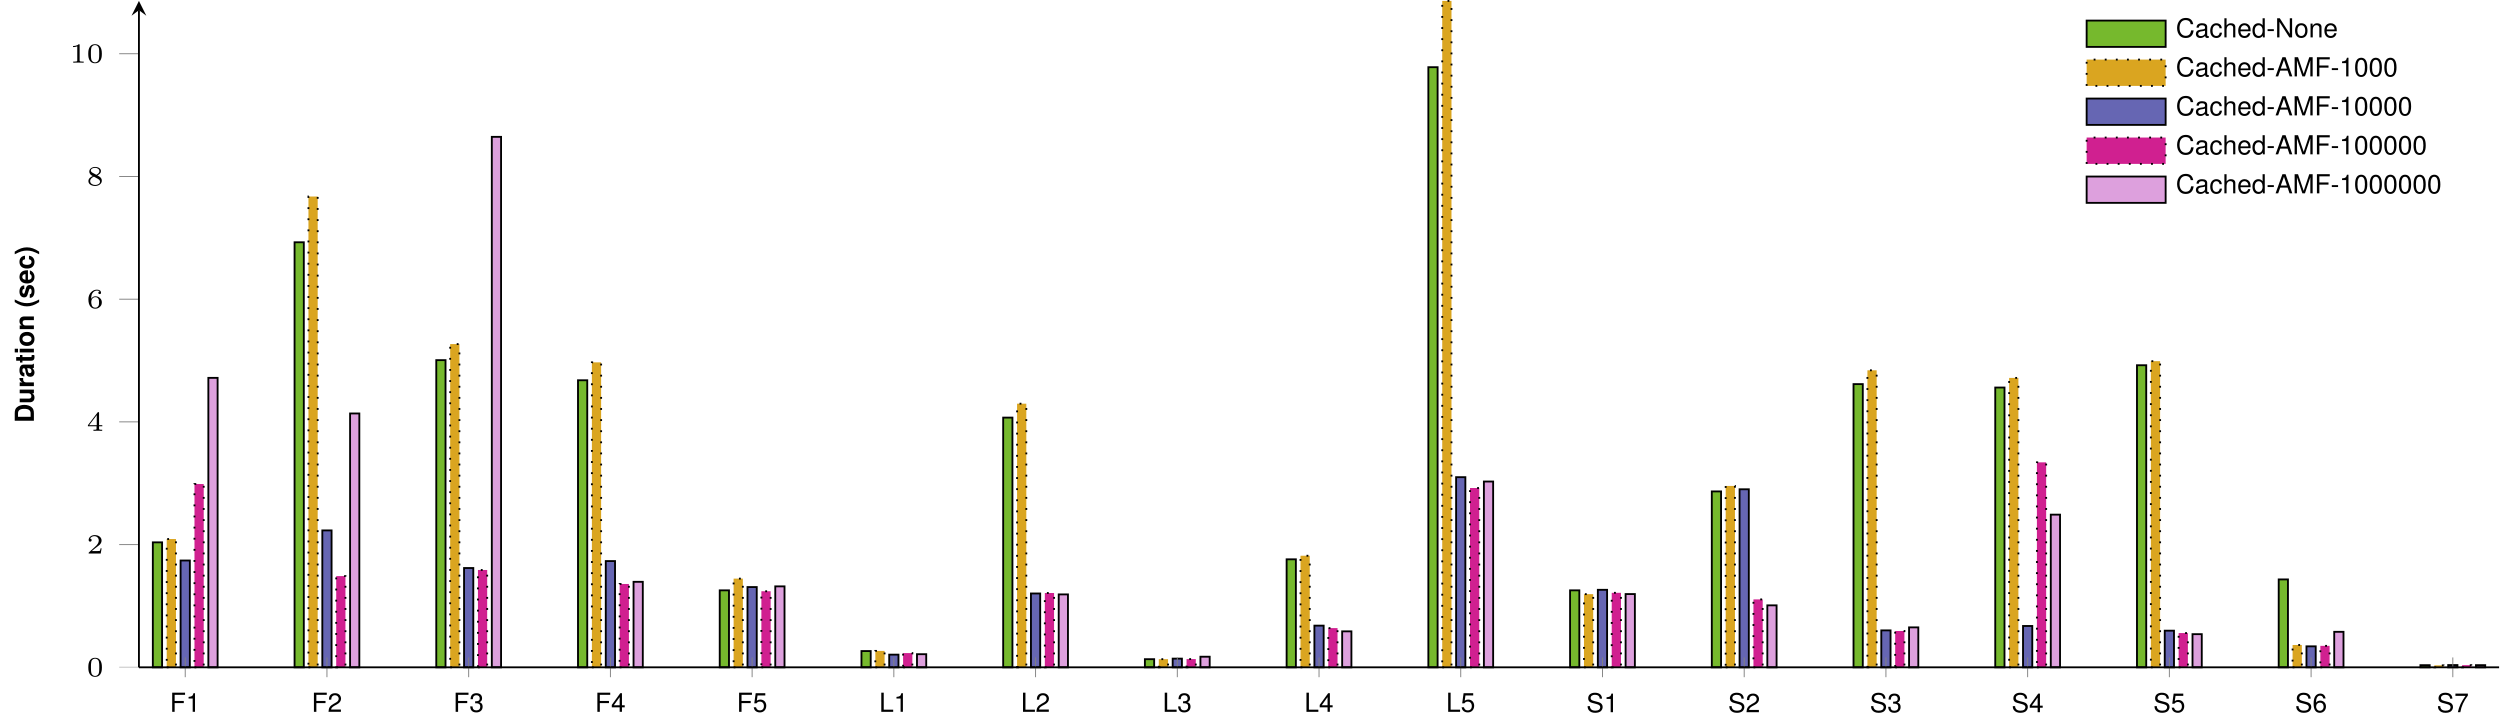 <?xml version='1.0'?>
<!-- This file was generated by dvisvgm 1.9.2 -->
<svg height='156.575pt' version='1.1' viewBox='0 -156.575 538.208 156.575' width='538.208pt' xmlns='http://www.w3.org/2000/svg' xmlns:xlink='http://www.w3.org/1999/xlink'>
<defs>
<clipPath id='clip1'>
<path d='M29.91 128.852H538.015V-298.14H29.91'/>
</clipPath>
<clipPath id='clip2'>
<path d='M-111.84 -12.914V-156.379H679.765V-12.914'/>
</clipPath>
<path d='M1.148 -4.124C0.498 -3.146 0.226 -2.365 0.226 -1.499C0.226 -0.628 0.498 0.153 1.148 1.131H1.714C1.115 -0.034 0.922 -0.668 0.922 -1.499C0.922 -2.325 1.115 -2.97 1.714 -4.124H1.148Z' id='g1-40'/>
<path d='M0.69 1.131C1.341 0.153 1.612 -0.628 1.612 -1.494C1.612 -2.365 1.341 -3.146 0.69 -4.124H0.124C0.724 -2.959 0.917 -2.325 0.917 -1.494C0.917 -0.668 0.724 -0.023 0.124 1.131H0.69Z' id='g1-41'/>
<path d='M0.436 0H2.048C2.676 0 3.072 -0.147 3.349 -0.481C3.677 -0.866 3.853 -1.426 3.853 -2.065C3.853 -2.699 3.677 -3.259 3.349 -3.649C3.072 -3.983 2.682 -4.124 2.048 -4.124H0.436V0ZM1.284 -0.707V-3.417H2.048C2.687 -3.417 3.004 -2.97 3.004 -2.059C3.004 -1.154 2.687 -0.707 2.048 -0.707H1.284Z' id='g1-68'/>
<path d='M2.965 -0.096C2.823 -0.226 2.783 -0.311 2.783 -0.47V-2.167C2.783 -2.789 2.359 -3.106 1.533 -3.106S0.277 -2.755 0.226 -2.048H0.99C1.03 -2.365 1.16 -2.467 1.55 -2.467C1.856 -2.467 2.008 -2.365 2.008 -2.161C2.008 -2.059 1.957 -1.969 1.873 -1.924C1.765 -1.867 1.765 -1.867 1.375 -1.805L1.058 -1.748C0.453 -1.646 0.158 -1.335 0.158 -0.786C0.158 -0.526 0.232 -0.311 0.373 -0.158C0.549 0.023 0.815 0.13 1.086 0.13C1.426 0.13 1.737 -0.017 2.014 -0.306C2.014 -0.147 2.031 -0.091 2.105 0H2.965V-0.096ZM2.008 -1.228C2.008 -0.769 1.782 -0.509 1.38 -0.509C1.115 -0.509 0.95 -0.651 0.95 -0.877C0.95 -1.115 1.075 -1.228 1.403 -1.296L1.675 -1.346C1.884 -1.386 1.918 -1.397 2.008 -1.443V-1.228Z' id='g1-97'/>
<path d='M2.953 -1.912C2.897 -2.659 2.399 -3.106 1.635 -3.106C0.724 -3.106 0.192 -2.506 0.192 -1.465C0.192 -0.458 0.718 0.13 1.624 0.13C2.365 0.13 2.88 -0.328 2.953 -1.058H2.195C2.093 -0.662 1.935 -0.509 1.629 -0.509C1.228 -0.509 0.984 -0.871 0.984 -1.465C0.984 -1.754 1.041 -2.025 1.137 -2.206C1.228 -2.376 1.403 -2.467 1.629 -2.467C1.952 -2.467 2.105 -2.314 2.195 -1.912H2.953Z' id='g1-99'/>
<path d='M2.965 -1.279C2.97 -1.346 2.97 -1.375 2.97 -1.414C2.97 -1.72 2.925 -2.003 2.851 -2.218C2.648 -2.772 2.155 -3.106 1.539 -3.106C0.662 -3.106 0.124 -2.472 0.124 -1.448C0.124 -0.47 0.656 0.13 1.522 0.13C2.206 0.13 2.761 -0.26 2.936 -0.86H2.155C2.059 -0.617 1.839 -0.475 1.55 -0.475C1.324 -0.475 1.143 -0.571 1.03 -0.741C0.956 -0.854 0.928 -0.99 0.917 -1.279H2.965ZM0.928 -1.805C0.979 -2.269 1.177 -2.501 1.528 -2.501C1.726 -2.501 1.907 -2.404 2.02 -2.246C2.093 -2.133 2.127 -2.014 2.144 -1.805H0.928Z' id='g1-101'/>
<path d='M1.171 -3.055H0.379V0H1.171V-3.055ZM1.171 -4.124H0.379V-3.417H1.171V-4.124Z' id='g1-105'/>
<path d='M0.356 -3.055V0H1.148V-1.833C1.148 -2.195 1.403 -2.433 1.788 -2.433C2.127 -2.433 2.297 -2.246 2.297 -1.884V0H3.089V-2.048C3.089 -2.721 2.716 -3.106 2.065 -3.106C1.652 -3.106 1.375 -2.953 1.148 -2.614V-3.055H0.356Z' id='g1-110'/>
<path d='M1.703 -3.106C0.769 -3.106 0.198 -2.489 0.198 -1.488C0.198 -0.481 0.769 0.13 1.709 0.13C2.636 0.13 3.219 -0.487 3.219 -1.465C3.219 -2.501 2.659 -3.106 1.703 -3.106ZM1.709 -2.467C2.144 -2.467 2.427 -2.076 2.427 -1.477C2.427 -0.905 2.133 -0.509 1.709 -0.509C1.279 -0.509 0.99 -0.905 0.99 -1.488S1.279 -2.467 1.709 -2.467Z' id='g1-111'/>
<path d='M0.356 -3.055V0H1.148V-1.624C1.148 -2.088 1.38 -2.32 1.844 -2.32C1.929 -2.32 1.986 -2.314 2.093 -2.297V-3.1C2.048 -3.106 2.02 -3.106 1.997 -3.106C1.635 -3.106 1.318 -2.868 1.148 -2.455V-3.055H0.356Z' id='g1-114'/>
<path d='M2.857 -2.071C2.846 -2.716 2.348 -3.106 1.528 -3.106C0.752 -3.106 0.272 -2.716 0.272 -2.088C0.272 -1.884 0.334 -1.709 0.441 -1.59C0.549 -1.482 0.645 -1.431 0.939 -1.335L1.884 -1.041C2.082 -0.979 2.15 -0.917 2.15 -0.792C2.15 -0.605 1.929 -0.492 1.561 -0.492C1.358 -0.492 1.194 -0.532 1.092 -0.6C1.007 -0.662 0.973 -0.724 0.939 -0.888H0.164C0.187 -0.221 0.679 0.13 1.607 0.13C2.031 0.13 2.354 0.04 2.58 -0.141S2.942 -0.605 2.942 -0.905C2.942 -1.301 2.744 -1.556 2.342 -1.675L1.341 -1.963C1.12 -2.031 1.064 -2.076 1.064 -2.201C1.064 -2.37 1.245 -2.484 1.522 -2.484C1.901 -2.484 2.088 -2.348 2.093 -2.071H2.857Z' id='g1-115'/>
<path d='M1.703 -2.993H1.262V-3.813H0.47V-2.993H0.079V-2.467H0.47V-0.588C0.47 -0.107 0.724 0.13 1.245 0.13C1.42 0.13 1.561 0.113 1.703 0.068V-0.487C1.624 -0.475 1.578 -0.47 1.522 -0.47C1.313 -0.47 1.262 -0.532 1.262 -0.803V-2.467H1.703V-2.993Z' id='g1-116'/>
<path d='M3.061 0V-3.055H2.269V-1.143C2.269 -0.781 2.014 -0.543 1.629 -0.543C1.29 -0.543 1.12 -0.724 1.12 -1.092V-3.055H0.328V-0.928C0.328 -0.255 0.702 0.13 1.352 0.13C1.765 0.13 2.042 -0.023 2.269 -0.362V0H3.061Z' id='g1-117'/>
<path d='M3.288 -1.907C3.288 -2.343 3.288 -3.975 1.823 -3.975S0.359 -2.343 0.359 -1.907C0.359 -1.476 0.359 0.126 1.823 0.126S3.288 -1.476 3.288 -1.907ZM1.823 -0.066C1.572 -0.066 1.166 -0.185 1.022 -0.681C0.927 -1.028 0.927 -1.614 0.927 -1.985C0.927 -2.385 0.927 -2.845 1.01 -3.168C1.16 -3.706 1.614 -3.784 1.823 -3.784C2.098 -3.784 2.493 -3.652 2.624 -3.198C2.714 -2.881 2.72 -2.445 2.72 -1.985C2.72 -1.602 2.72 -0.998 2.618 -0.664C2.451 -0.143 2.02 -0.066 1.823 -0.066Z' id='g2-48'/>
<path d='M2.146 -3.796C2.146 -3.975 2.122 -3.975 1.943 -3.975C1.548 -3.593 0.938 -3.593 0.723 -3.593V-3.359C0.879 -3.359 1.273 -3.359 1.632 -3.527V-0.508C1.632 -0.311 1.632 -0.233 1.016 -0.233H0.759V0C1.088 -0.024 1.554 -0.024 1.889 -0.024S2.69 -0.024 3.019 0V-0.233H2.762C2.146 -0.233 2.146 -0.311 2.146 -0.508V-3.796Z' id='g2-49'/>
<path d='M3.216 -1.118H2.995C2.983 -1.034 2.923 -0.64 2.833 -0.574C2.792 -0.538 2.307 -0.538 2.224 -0.538H1.106L1.871 -1.16C2.074 -1.321 2.606 -1.704 2.792 -1.883C2.971 -2.062 3.216 -2.367 3.216 -2.792C3.216 -3.539 2.54 -3.975 1.739 -3.975C0.968 -3.975 0.43 -3.467 0.43 -2.905C0.43 -2.6 0.687 -2.564 0.753 -2.564C0.903 -2.564 1.076 -2.672 1.076 -2.887C1.076 -3.019 0.998 -3.21 0.735 -3.21C0.873 -3.515 1.237 -3.742 1.65 -3.742C2.277 -3.742 2.612 -3.276 2.612 -2.792C2.612 -2.367 2.331 -1.931 1.913 -1.548L0.496 -0.251C0.436 -0.191 0.43 -0.185 0.43 0H3.031L3.216 -1.118Z' id='g2-50'/>
<path d='M3.371 -0.98V-1.213H2.672V-3.856C2.672 -3.993 2.672 -4.035 2.523 -4.035C2.415 -4.035 2.403 -4.017 2.349 -3.945L0.275 -1.213V-0.98H2.134V-0.502C2.134 -0.305 2.134 -0.233 1.632 -0.233H1.459V0C1.578 -0.006 2.14 -0.024 2.403 -0.024S3.228 -0.006 3.347 0V-0.233H3.174C2.672 -0.233 2.672 -0.305 2.672 -0.502V-0.98H3.371ZM2.176 -3.383V-1.213H0.532L2.176 -3.383Z' id='g2-52'/>
<path d='M0.974 -1.979C0.98 -2.277 0.992 -2.774 1.201 -3.144C1.465 -3.599 1.859 -3.778 2.218 -3.778C2.355 -3.778 2.63 -3.754 2.774 -3.587C2.552 -3.551 2.517 -3.395 2.517 -3.3C2.517 -3.144 2.624 -3.013 2.803 -3.013S3.096 -3.126 3.096 -3.312C3.096 -3.676 2.821 -3.975 2.212 -3.975C1.285 -3.975 0.377 -3.168 0.377 -1.895C0.377 -0.442 1.052 0.126 1.841 0.126C2.074 0.126 2.481 0.09 2.845 -0.263C3.037 -0.454 3.27 -0.693 3.27 -1.219C3.27 -1.423 3.246 -1.805 2.881 -2.146C2.672 -2.337 2.409 -2.546 1.901 -2.546C1.482 -2.546 1.178 -2.331 0.974 -1.979ZM1.835 -0.09C0.992 -0.09 0.992 -1.118 0.992 -1.351C0.992 -1.865 1.333 -2.355 1.871 -2.355C2.182 -2.355 2.361 -2.23 2.505 -2.038C2.672 -1.805 2.672 -1.536 2.672 -1.219C2.672 -0.807 2.66 -0.604 2.457 -0.365C2.313 -0.185 2.122 -0.09 1.835 -0.09Z' id='g2-54'/>
<path d='M2.301 -2.158C2.744 -2.355 3.078 -2.648 3.078 -3.078C3.078 -3.664 2.451 -3.975 1.829 -3.975C1.154 -3.975 0.568 -3.569 0.568 -2.965C0.568 -2.594 0.813 -2.307 1.064 -2.158C1.124 -2.122 1.267 -2.044 1.327 -2.008C0.933 -1.859 0.377 -1.524 0.377 -0.921C0.377 -0.221 1.124 0.126 1.817 0.126C2.612 0.126 3.27 -0.353 3.27 -1.016C3.27 -1.429 3.019 -1.674 2.929 -1.763C2.815 -1.871 2.517 -2.038 2.301 -2.158ZM1.219 -2.75C1.207 -2.756 0.903 -2.923 0.903 -3.198C0.903 -3.587 1.375 -3.778 1.817 -3.778C2.283 -3.778 2.744 -3.521 2.744 -3.072C2.744 -2.612 2.248 -2.367 2.08 -2.283L1.219 -2.75ZM1.566 -1.883C1.632 -1.847 2.271 -1.488 2.433 -1.405C2.558 -1.327 2.887 -1.148 2.887 -0.807C2.887 -0.335 2.337 -0.09 1.829 -0.09C1.273 -0.09 0.759 -0.412 0.759 -0.921S1.237 -1.763 1.566 -1.883Z' id='g2-56'/>
<path d='M1.607 -1.765H0.26V-1.358H1.607V-1.765Z' id='g4-45'/>
<path d='M1.556 -4.011C1.182 -4.011 0.843 -3.847 0.634 -3.57C0.373 -3.219 0.243 -2.682 0.243 -1.941C0.243 -0.588 0.696 0.13 1.556 0.13C2.404 0.13 2.868 -0.588 2.868 -1.907C2.868 -2.687 2.744 -3.208 2.478 -3.57C2.269 -3.853 1.935 -4.011 1.556 -4.011ZM1.556 -3.57C2.093 -3.57 2.359 -3.027 2.359 -1.952C2.359 -0.815 2.099 -0.283 1.544 -0.283C1.018 -0.283 0.752 -0.837 0.752 -1.935S1.018 -3.57 1.556 -3.57Z' id='g4-48'/>
<path d='M1.465 -2.857V0H1.963V-4.011H1.635C1.46 -3.394 1.346 -3.31 0.577 -3.213V-2.857H1.465Z' id='g4-49'/>
<path d='M2.863 -0.492H0.752C0.803 -0.82 0.984 -1.03 1.477 -1.318L2.042 -1.624C2.602 -1.929 2.891 -2.342 2.891 -2.834C2.891 -3.168 2.755 -3.479 2.518 -3.694S1.986 -4.011 1.607 -4.011C1.098 -4.011 0.718 -3.83 0.498 -3.491C0.356 -3.276 0.294 -3.027 0.283 -2.619H0.781C0.798 -2.891 0.832 -3.055 0.9 -3.185C1.03 -3.428 1.29 -3.576 1.59 -3.576C2.042 -3.576 2.382 -3.253 2.382 -2.823C2.382 -2.506 2.195 -2.235 1.839 -2.031L1.318 -1.737C0.481 -1.262 0.238 -0.883 0.192 0H2.863V-0.492Z' id='g4-50'/>
<path d='M1.25 -1.839H1.313L1.522 -1.844C2.071 -1.844 2.354 -1.595 2.354 -1.115C2.354 -0.611 2.042 -0.311 1.522 -0.311C0.979 -0.311 0.713 -0.583 0.679 -1.165H0.181C0.204 -0.843 0.26 -0.634 0.356 -0.453C0.56 -0.068 0.956 0.13 1.505 0.13C2.331 0.13 2.863 -0.362 2.863 -1.12C2.863 -1.629 2.665 -1.912 2.184 -2.076C2.557 -2.223 2.744 -2.506 2.744 -2.908C2.744 -3.598 2.286 -4.011 1.522 -4.011C0.713 -4.011 0.283 -3.57 0.266 -2.716H0.764C0.769 -2.959 0.792 -3.095 0.854 -3.219C0.967 -3.44 1.216 -3.576 1.528 -3.576C1.969 -3.576 2.235 -3.315 2.235 -2.891C2.235 -2.608 2.133 -2.438 1.912 -2.348C1.776 -2.291 1.601 -2.269 1.25 -2.263V-1.839Z' id='g4-51'/>
<path d='M1.85 -0.962V0H2.348V-0.962H2.942V-1.409H2.348V-4.011H1.98L0.158 -1.488V-0.962H1.85ZM1.85 -1.409H0.594L1.85 -3.163V-1.409Z' id='g4-52'/>
<path d='M2.693 -4.011H0.622L0.322 -1.827H0.781C1.013 -2.105 1.205 -2.201 1.516 -2.201C2.054 -2.201 2.393 -1.833 2.393 -1.239C2.393 -0.662 2.059 -0.311 1.516 -0.311C1.081 -0.311 0.815 -0.532 0.696 -0.984H0.198C0.266 -0.656 0.322 -0.498 0.441 -0.351C0.668 -0.045 1.075 0.13 1.528 0.13C2.337 0.13 2.902 -0.458 2.902 -1.307C2.902 -2.099 2.376 -2.642 1.607 -2.642C1.324 -2.642 1.098 -2.568 0.866 -2.399L1.024 -3.519H2.693V-4.011Z' id='g4-53'/>
<path d='M2.817 -2.965C2.721 -3.621 2.291 -4.011 1.68 -4.011C1.239 -4.011 0.843 -3.796 0.605 -3.44C0.356 -3.049 0.243 -2.557 0.243 -1.827C0.243 -1.154 0.345 -0.724 0.583 -0.368C0.798 -0.045 1.148 0.13 1.59 0.13C2.354 0.13 2.902 -0.436 2.902 -1.222C2.902 -1.969 2.393 -2.495 1.675 -2.495C1.279 -2.495 0.967 -2.342 0.752 -2.048C0.758 -3.027 1.075 -3.57 1.646 -3.57C1.997 -3.57 2.24 -3.349 2.32 -2.965H2.817ZM1.612 -2.054C2.093 -2.054 2.393 -1.72 2.393 -1.182C2.393 -0.679 2.054 -0.311 1.595 -0.311C1.131 -0.311 0.781 -0.696 0.781 -1.211C0.781 -1.709 1.12 -2.054 1.612 -2.054Z' id='g4-54'/>
<path d='M2.942 -4.011H0.26V-3.519H2.427C1.471 -2.155 1.081 -1.318 0.781 0H1.313C1.533 -1.284 2.037 -2.387 2.942 -3.592V-4.011Z' id='g4-55'/>
<path d='M2.682 -1.239L3.106 0H3.694L2.246 -4.124H1.567L0.096 0H0.656L1.092 -1.239H2.682ZM2.535 -1.68H1.222L1.901 -3.559L2.535 -1.68Z' id='g4-65'/>
<path d='M3.745 -2.846C3.581 -3.751 3.061 -4.192 2.155 -4.192C1.601 -4.192 1.154 -4.017 0.849 -3.677C0.475 -3.27 0.272 -2.682 0.272 -2.014C0.272 -1.335 0.481 -0.752 0.871 -0.351C1.188 -0.023 1.595 0.13 2.133 0.13C3.14 0.13 3.706 -0.413 3.83 -1.505H3.287C3.242 -1.222 3.185 -1.03 3.1 -0.866C2.931 -0.526 2.58 -0.334 2.139 -0.334C1.318 -0.334 0.798 -0.99 0.798 -2.02C0.798 -3.078 1.296 -3.728 2.093 -3.728C2.427 -3.728 2.738 -3.626 2.908 -3.468C3.061 -3.327 3.146 -3.151 3.208 -2.846H3.745Z' id='g4-67'/>
<path d='M1.035 -1.878H3.004V-2.342H1.035V-3.66H3.276V-4.124H0.509V0H1.035V-1.878Z' id='g4-70'/>
<path d='M0.979 -4.124H0.453V0H3.015V-0.464H0.979V-4.124Z' id='g4-76'/>
<path d='M2.648 0L3.807 -3.457V0H4.305V-4.124H3.576L2.376 -0.532L1.154 -4.124H0.424V0H0.922V-3.457L2.093 0H2.648Z' id='g4-77'/>
<path d='M3.655 -4.124H3.157V-0.752L1.001 -4.124H0.43V0H0.928V-3.344L3.061 0H3.655V-4.124Z' id='g4-78'/>
<path d='M3.372 -2.914C3.366 -3.723 2.812 -4.192 1.861 -4.192C0.956 -4.192 0.396 -3.728 0.396 -2.981C0.396 -2.478 0.662 -2.161 1.205 -2.02L2.229 -1.748C2.75 -1.612 2.987 -1.403 2.987 -1.081C2.987 -0.86 2.868 -0.634 2.693 -0.509C2.529 -0.396 2.269 -0.334 1.935 -0.334C1.488 -0.334 1.182 -0.441 0.984 -0.679C0.832 -0.86 0.764 -1.058 0.769 -1.313H0.272C0.277 -0.933 0.351 -0.685 0.515 -0.458C0.798 -0.074 1.273 0.13 1.901 0.13C2.393 0.13 2.795 0.017 3.061 -0.187C3.338 -0.407 3.513 -0.775 3.513 -1.131C3.513 -1.641 3.196 -2.014 2.636 -2.167L1.601 -2.444C1.103 -2.58 0.922 -2.738 0.922 -3.055C0.922 -3.474 1.29 -3.751 1.844 -3.751C2.501 -3.751 2.868 -3.451 2.874 -2.914H3.372Z' id='g4-83'/>
<path d='M3.027 -0.277C2.976 -0.266 2.953 -0.266 2.925 -0.266C2.761 -0.266 2.67 -0.351 2.67 -0.498V-2.24C2.67 -2.767 2.286 -3.049 1.556 -3.049C1.126 -3.049 0.769 -2.925 0.571 -2.704C0.436 -2.552 0.379 -2.382 0.368 -2.088H0.843C0.883 -2.45 1.098 -2.614 1.539 -2.614C1.963 -2.614 2.201 -2.455 2.201 -2.172V-2.048C2.201 -1.85 2.082 -1.765 1.709 -1.72C1.041 -1.635 0.939 -1.612 0.758 -1.539C0.413 -1.397 0.238 -1.131 0.238 -0.747C0.238 -0.209 0.611 0.13 1.211 0.13C1.584 0.13 1.884 0 2.218 -0.306C2.252 -0.006 2.399 0.13 2.704 0.13C2.8 0.13 2.874 0.119 3.027 0.079V-0.277ZM2.201 -0.933C2.201 -0.775 2.155 -0.679 2.014 -0.549C1.822 -0.373 1.59 -0.283 1.313 -0.283C0.945 -0.283 0.73 -0.458 0.73 -0.758C0.73 -1.069 0.939 -1.228 1.443 -1.301C1.941 -1.369 2.042 -1.392 2.201 -1.465V-0.933Z' id='g4-97'/>
<path d='M2.665 -1.969C2.642 -2.257 2.58 -2.444 2.467 -2.608C2.263 -2.885 1.907 -3.049 1.494 -3.049C0.696 -3.049 0.175 -2.416 0.175 -1.431C0.175 -0.475 0.685 0.13 1.488 0.13C2.195 0.13 2.642 -0.294 2.699 -1.018H2.223C2.144 -0.543 1.901 -0.306 1.499 -0.306C0.979 -0.306 0.668 -0.73 0.668 -1.431C0.668 -2.172 0.973 -2.614 1.488 -2.614C1.884 -2.614 2.133 -2.382 2.189 -1.969H2.665Z' id='g4-99'/>
<path d='M2.8 -4.124H2.331V-2.591C2.133 -2.891 1.816 -3.049 1.42 -3.049C0.651 -3.049 0.147 -2.433 0.147 -1.488C0.147 -0.487 0.639 0.13 1.437 0.13C1.844 0.13 2.127 -0.023 2.382 -0.39V0H2.8V-4.124ZM1.499 -2.608C2.008 -2.608 2.331 -2.155 2.331 -1.448C2.331 -0.764 2.003 -0.311 1.505 -0.311C0.984 -0.311 0.639 -0.769 0.639 -1.46S0.984 -2.608 1.499 -2.608Z' id='g4-100'/>
<path d='M2.902 -1.324C2.902 -1.776 2.868 -2.048 2.783 -2.269C2.591 -2.755 2.139 -3.049 1.584 -3.049C0.758 -3.049 0.226 -2.416 0.226 -1.443S0.741 0.13 1.573 0.13C2.252 0.13 2.721 -0.255 2.84 -0.9H2.365C2.235 -0.509 1.969 -0.306 1.59 -0.306C1.29 -0.306 1.035 -0.441 0.877 -0.69C0.764 -0.86 0.724 -1.03 0.718 -1.324H2.902ZM0.73 -1.709C0.769 -2.257 1.103 -2.614 1.578 -2.614C2.042 -2.614 2.399 -2.229 2.399 -1.742C2.399 -1.731 2.399 -1.72 2.393 -1.709H0.73Z' id='g4-101'/>
<path d='M0.396 -4.124V0H0.866V-1.635C0.866 -2.24 1.182 -2.636 1.669 -2.636C1.822 -2.636 1.974 -2.585 2.088 -2.501C2.223 -2.404 2.28 -2.263 2.28 -2.054V0H2.75V-2.24C2.75 -2.738 2.393 -3.049 1.816 -3.049C1.397 -3.049 1.143 -2.919 0.866 -2.557V-4.124H0.396Z' id='g4-104'/>
<path d='M0.396 -2.965V0H0.871V-1.635C0.871 -2.24 1.188 -2.636 1.675 -2.636C2.048 -2.636 2.286 -2.41 2.286 -2.054V0H2.755V-2.24C2.755 -2.733 2.387 -3.049 1.816 -3.049C1.375 -3.049 1.092 -2.88 0.832 -2.467V-2.965H0.396Z' id='g4-110'/>
<path d='M1.539 -3.049C0.707 -3.049 0.204 -2.455 0.204 -1.46S0.702 0.13 1.544 0.13C2.376 0.13 2.885 -0.464 2.885 -1.437C2.885 -2.461 2.393 -3.049 1.539 -3.049ZM1.544 -2.614C2.076 -2.614 2.393 -2.178 2.393 -1.443C2.393 -0.747 2.065 -0.306 1.544 -0.306C1.018 -0.306 0.696 -0.741 0.696 -1.46C0.696 -2.172 1.018 -2.614 1.544 -2.614Z' id='g4-111'/>
</defs>
<g id='page1'>
<path d='M32.902 -12.914H34.895V-39.816H32.902ZM63.414 -12.914H65.406V-104.418H63.414ZM93.922 -12.914H95.914V-79.043H93.922ZM124.434 -12.914H126.426V-74.711H124.434ZM154.945 -12.914H156.937V-29.484H154.945ZM185.457 -12.914H187.449V-16.414H185.457ZM215.968 -12.914H217.961V-66.672H215.968ZM246.476 -12.914H248.472V-14.664H246.476ZM276.988 -12.914H278.98V-36.164H276.988ZM307.5 -12.914H309.492V-142.109H307.5ZM338.011 -12.914H340.004V-29.484H338.011ZM368.523 -12.914H370.515V-50.781H368.523ZM399.031 -12.914H401.027V-73.883H399.031ZM429.543 -12.914H431.535V-73.145H429.543ZM460.054 -12.914H462.047V-77.945H460.054ZM490.566 -12.914H492.558V-31.836H490.566ZM521.078 -12.914H523.07V-13.375H521.078Z' fill='#76b92d'/>
<path d='M32.902 -12.914H34.895V-39.816H32.902ZM63.414 -12.914H65.406V-104.418H63.414ZM93.922 -12.914H95.914V-79.043H93.922ZM124.434 -12.914H126.426V-74.711H124.434ZM154.945 -12.914H156.937V-29.484H154.945ZM185.457 -12.914H187.449V-16.414H185.457ZM215.968 -12.914H217.961V-66.672H215.968ZM246.476 -12.914H248.472V-14.664H246.476ZM276.988 -12.914H278.98V-36.164H276.988ZM307.5 -12.914H309.492V-142.109H307.5ZM338.011 -12.914H340.004V-29.484H338.011ZM368.523 -12.914H370.515V-50.781H368.523ZM399.031 -12.914H401.027V-73.883H399.031ZM429.543 -12.914H431.535V-73.145H429.543ZM460.054 -12.914H462.047V-77.945H460.054ZM490.566 -12.914H492.558V-31.836H490.566ZM521.078 -12.914H523.07V-13.375H521.078Z' fill='none' stroke='#000000' stroke-miterlimit='10.037' stroke-width='0.4'/>
<path d='M35.891 -12.914H37.883V-40.531H35.891ZM66.402 -12.914H68.394V-114.269H66.402ZM96.914 -12.914H98.906V-82.5H96.914ZM127.422 -12.914H129.414V-78.566H127.422ZM157.933 -12.914H159.925V-32.008H157.933ZM188.445 -12.914H190.437V-16.449H188.445ZM218.957 -12.914H220.949V-69.668H218.957ZM249.468 -12.914H251.461V-14.668H249.468ZM279.976 -12.914H281.968V-36.934H279.976ZM310.488 -12.914H312.48V-156.379H310.488ZM341 -12.914H342.992V-28.664H341ZM371.511 -12.914H373.504V-51.961H371.511ZM402.023 -12.914H404.015V-76.856H402.023ZM432.531 -12.914H434.527V-75.219H432.531ZM463.043 -12.914H465.035V-78.82H463.043ZM493.554 -12.914H495.547V-17.723H493.554ZM524.066 -12.914H526.058V-13.336H524.066Z' fill='#daa520'/>
<path d='M35.891 -12.914H37.883V-40.531H35.891ZM66.402 -12.914H68.394V-114.269H66.402ZM96.914 -12.914H98.906V-82.5H96.914ZM127.422 -12.914H129.414V-78.566H127.422ZM157.933 -12.914H159.925V-32.008H157.933ZM188.445 -12.914H190.437V-16.449H188.445ZM218.957 -12.914H220.949V-69.668H218.957ZM249.468 -12.914H251.461V-14.668H249.468ZM279.976 -12.914H281.968V-36.934H279.976ZM310.488 -12.914H312.48V-156.379H310.488ZM341 -12.914H342.992V-28.664H341ZM371.511 -12.914H373.504V-51.961H371.511ZM402.023 -12.914H404.015V-76.856H402.023ZM432.531 -12.914H434.527V-75.219H432.531ZM463.043 -12.914H465.035V-78.82H463.043ZM493.554 -12.914H495.547V-17.723H493.554ZM524.066 -12.914H526.058V-13.336H524.066Z' fill='none' stroke='#000000' stroke-dasharray='0.399,1.993' stroke-miterlimit='10.037' stroke-width='0.4'/>
<path d='M38.879 -12.914H40.871V-35.906H38.879ZM69.391 -12.914H71.383V-42.387H69.391ZM99.902 -12.914H101.894V-34.289H99.902ZM130.41 -12.914H132.406V-35.785H130.41ZM160.922 -12.914H162.914V-30.191H160.922ZM191.433 -12.914H193.425V-15.641H191.433ZM221.945 -12.914H223.937V-28.809H221.945ZM252.457 -12.914H254.449V-14.785H252.457ZM282.968 -12.914H284.961V-21.887H282.968ZM313.476 -12.914H315.468V-53.848H313.476ZM343.988 -12.914H345.98V-29.598H343.988ZM374.5 -12.914H376.492V-51.242H374.5ZM405.011 -12.914H407.004V-20.863H405.011ZM435.523 -12.914H437.515V-21.812H435.523ZM466.031 -12.914H468.023V-20.801H466.031ZM496.543 -12.914H498.535V-17.43H496.543ZM527.054 -12.914H529.047V-13.399H527.054Z' fill='#6666b3'/>
<path d='M38.879 -12.914H40.871V-35.906H38.879ZM69.391 -12.914H71.383V-42.387H69.391ZM99.902 -12.914H101.894V-34.289H99.902ZM130.41 -12.914H132.406V-35.785H130.41ZM160.922 -12.914H162.914V-30.191H160.922ZM191.433 -12.914H193.425V-15.641H191.433ZM221.945 -12.914H223.937V-28.809H221.945ZM252.457 -12.914H254.449V-14.785H252.457ZM282.968 -12.914H284.961V-21.887H282.968ZM313.476 -12.914H315.468V-53.848H313.476ZM343.988 -12.914H345.98V-29.598H343.988ZM374.5 -12.914H376.492V-51.242H374.5ZM405.011 -12.914H407.004V-20.863H405.011ZM435.523 -12.914H437.515V-21.812H435.523ZM466.031 -12.914H468.023V-20.801H466.031ZM496.543 -12.914H498.535V-17.43H496.543ZM527.054 -12.914H529.047V-13.399H527.054Z' fill='none' stroke='#000000' stroke-miterlimit='10.037' stroke-width='0.4'/>
<path d='M41.867 -12.914H43.859V-52.371H41.867ZM72.379 -12.914H74.371V-32.551H72.379ZM102.891 -12.914H104.883V-33.867H102.891ZM133.402 -12.914H135.394V-30.855H133.402ZM163.91 -12.914H165.906V-29.289H163.91ZM194.422 -12.914H196.414V-15.977H194.422ZM224.933 -12.914H226.925V-28.91H224.933ZM255.445 -12.914H257.437V-14.688H255.445ZM285.957 -12.914H287.949V-21.355H285.957ZM316.465 -12.914H318.461V-51.516H316.465ZM346.976 -12.914H348.968V-28.953H346.976ZM377.488 -12.914H379.48V-27.535H377.488ZM408 -12.914H409.992V-20.734H408ZM438.511 -12.914H440.504V-57.039H438.511ZM469.023 -12.914H471.015V-20.289H469.023ZM499.531 -12.914H501.523V-17.535H499.531ZM530.043 -12.914H532.035V-13.379H530.043Z' fill='#d02090'/>
<path d='M41.867 -12.914H43.859V-52.371H41.867ZM72.379 -12.914H74.371V-32.551H72.379ZM102.891 -12.914H104.883V-33.867H102.891ZM133.402 -12.914H135.394V-30.855H133.402ZM163.91 -12.914H165.906V-29.289H163.91ZM194.422 -12.914H196.414V-15.977H194.422ZM224.933 -12.914H226.925V-28.91H224.933ZM255.445 -12.914H257.437V-14.688H255.445ZM285.957 -12.914H287.949V-21.355H285.957ZM316.465 -12.914H318.461V-51.516H316.465ZM346.976 -12.914H348.968V-28.953H346.976ZM377.488 -12.914H379.48V-27.535H377.488ZM408 -12.914H409.992V-20.734H408ZM438.511 -12.914H440.504V-57.039H438.511ZM469.023 -12.914H471.015V-20.289H469.023ZM499.531 -12.914H501.523V-17.535H499.531ZM530.043 -12.914H532.035V-13.379H530.043Z' fill='none' stroke='#000000' stroke-dasharray='0.399,1.993' stroke-miterlimit='10.037' stroke-width='0.4'/>
<path d='M44.855 -12.914H46.848V-75.227H44.855ZM75.367 -12.914H77.359V-67.562H75.367ZM105.879 -12.914H107.871V-127.113H105.879ZM136.391 -12.914H138.383V-31.32H136.391ZM166.902 -12.914H168.894V-30.34H166.902ZM197.41 -12.914H199.402V-15.738H197.41ZM227.922 -12.914H229.914V-28.609H227.922ZM258.433 -12.914H260.425V-15.195H258.433ZM288.945 -12.914H290.937V-20.656H288.945ZM319.457 -12.914H321.449V-52.91H319.457ZM349.965 -12.914H351.961V-28.684H349.965ZM380.476 -12.914H382.468V-26.254H380.476ZM410.988 -12.914H412.98V-21.512H410.988ZM441.5 -12.914H443.492V-45.781H441.5ZM472.011 -12.914H474.004V-20.051H472.011ZM502.519 -12.914H504.515V-20.555H502.519ZM533.031 -12.914H535.023V-13.379H533.031Z' fill='#dda0dd'/>
<path d='M44.855 -12.914H46.848V-75.227H44.855ZM75.367 -12.914H77.359V-67.562H75.367ZM105.879 -12.914H107.871V-127.113H105.879ZM136.391 -12.914H138.383V-31.32H136.391ZM166.902 -12.914H168.894V-30.34H166.902ZM197.41 -12.914H199.402V-15.738H197.41ZM227.922 -12.914H229.914V-28.609H227.922ZM258.433 -12.914H260.425V-15.195H258.433ZM288.945 -12.914H290.937V-20.656H288.945ZM319.457 -12.914H321.449V-52.91H319.457ZM349.965 -12.914H351.961V-28.684H349.965ZM380.476 -12.914H382.468V-26.254H380.476ZM410.988 -12.914H412.98V-21.512H410.988ZM441.5 -12.914H443.492V-45.781H441.5ZM472.011 -12.914H474.004V-20.051H472.011ZM502.519 -12.914H504.515V-20.555H502.519ZM533.031 -12.914H535.023V-13.379H533.031Z' fill='none' stroke='#000000' stroke-miterlimit='10.037' stroke-width='0.4'/>
<path clip-path='url(#clip1)' d='M39.875 -10.785V-15.039M70.387 -10.785V-15.039M100.898 -10.785V-15.039M131.41 -10.785V-15.039M161.918 -10.785V-15.039M192.429 -10.785V-15.039M222.941 -10.785V-15.039M253.453 -10.785V-15.039M283.965 -10.785V-15.039M314.472 -10.785V-15.039M344.984 -10.785V-15.039M375.496 -10.785V-15.039M406.008 -10.785V-15.039M436.519 -10.785V-15.039M467.027 -10.785V-15.039M497.539 -10.785V-15.039M528.05 -10.785V-15.039' fill='none' stroke='#808080' stroke-miterlimit='10.037' stroke-width='0.2'/>
<path clip-path='url(#clip2)' d='M25.66 -12.914H29.91M25.66 -39.332H29.91M25.66 -65.75H29.91M25.66 -92.168H29.91M25.66 -118.59H29.91M25.66 -145.008H29.91' fill='none' stroke='#808080' stroke-miterlimit='10.037' stroke-width='0.2'/>
<path d='M29.91 -12.914H538.015' fill='none' stroke='#000000' stroke-miterlimit='10.037' stroke-width='0.4'/>
<path d='M29.91 -12.914V-154.383' fill='none' stroke='#000000' stroke-miterlimit='10.037' stroke-width='0.4'/>
<path d='M29.91 -156.379L28.316 -153.188L29.91 -154.383L31.504 -153.188'/>
<g transform='matrix(1 0 0 1 -33.226 22.497)'>
<use x='69.788' xlink:href='#g4-70' y='-25.827'/>
<use x='73.244' xlink:href='#g4-49' y='-25.827'/>
</g>
<g transform='matrix(1 0 0 1 -2.715 22.497)'>
<use x='69.788' xlink:href='#g4-70' y='-25.827'/>
<use x='73.244' xlink:href='#g4-50' y='-25.827'/>
</g>
<g transform='matrix(1 0 0 1 27.796 22.497)'>
<use x='69.788' xlink:href='#g4-70' y='-25.827'/>
<use x='73.244' xlink:href='#g4-51' y='-25.827'/>
</g>
<g transform='matrix(1 0 0 1 58.307 22.497)'>
<use x='69.788' xlink:href='#g4-70' y='-25.827'/>
<use x='73.244' xlink:href='#g4-52' y='-25.827'/>
</g>
<g transform='matrix(1 0 0 1 88.818 22.497)'>
<use x='69.788' xlink:href='#g4-70' y='-25.827'/>
<use x='73.244' xlink:href='#g4-53' y='-25.827'/>
</g>
<g transform='matrix(1 0 0 1 119.485 22.497)'>
<use x='69.788' xlink:href='#g4-76' y='-25.827'/>
<use x='72.933' xlink:href='#g4-49' y='-25.827'/>
</g>
<g transform='matrix(1 0 0 1 149.996 22.497)'>
<use x='69.788' xlink:href='#g4-76' y='-25.827'/>
<use x='72.933' xlink:href='#g4-50' y='-25.827'/>
</g>
<g transform='matrix(1 0 0 1 180.507 22.497)'>
<use x='69.788' xlink:href='#g4-76' y='-25.827'/>
<use x='72.933' xlink:href='#g4-51' y='-25.827'/>
</g>
<g transform='matrix(1 0 0 1 211.018 22.497)'>
<use x='69.788' xlink:href='#g4-76' y='-25.827'/>
<use x='72.933' xlink:href='#g4-52' y='-25.827'/>
</g>
<g transform='matrix(1 0 0 1 241.529 22.497)'>
<use x='69.788' xlink:href='#g4-76' y='-25.827'/>
<use x='72.933' xlink:href='#g4-53' y='-25.827'/>
</g>
<g transform='matrix(1 0 0 1 271.725 22.579)'>
<use x='69.788' xlink:href='#g4-83' y='-25.827'/>
<use x='73.561' xlink:href='#g4-49' y='-25.827'/>
</g>
<g transform='matrix(1 0 0 1 302.236 22.579)'>
<use x='69.788' xlink:href='#g4-83' y='-25.827'/>
<use x='73.561' xlink:href='#g4-50' y='-25.827'/>
</g>
<g transform='matrix(1 0 0 1 332.747 22.579)'>
<use x='69.788' xlink:href='#g4-83' y='-25.827'/>
<use x='73.561' xlink:href='#g4-51' y='-25.827'/>
</g>
<g transform='matrix(1 0 0 1 363.258 22.579)'>
<use x='69.788' xlink:href='#g4-83' y='-25.827'/>
<use x='73.561' xlink:href='#g4-52' y='-25.827'/>
</g>
<g transform='matrix(1 0 0 1 393.768 22.579)'>
<use x='69.788' xlink:href='#g4-83' y='-25.827'/>
<use x='73.561' xlink:href='#g4-53' y='-25.827'/>
</g>
<g transform='matrix(1 0 0 1 424.279 22.579)'>
<use x='69.788' xlink:href='#g4-83' y='-25.827'/>
<use x='73.561' xlink:href='#g4-54' y='-25.827'/>
</g>
<g transform='matrix(1 0 0 1 454.79 22.579)'>
<use x='69.788' xlink:href='#g4-83' y='-25.827'/>
<use x='73.561' xlink:href='#g4-55' y='-25.827'/>
</g>
<g transform='matrix(1 0 0 1 -51.135 14.84)'>
<use x='69.788' xlink:href='#g2-48' y='-25.827'/>
</g>
<g transform='matrix(1 0 0 1 -51.135 -11.579)'>
<use x='69.788' xlink:href='#g2-50' y='-25.827'/>
</g>
<g transform='matrix(1 0 0 1 -51.135 -37.998)'>
<use x='69.788' xlink:href='#g2-52' y='-25.827'/>
</g>
<g transform='matrix(1 0 0 1 -51.135 -64.417)'>
<use x='69.788' xlink:href='#g2-54' y='-25.827'/>
</g>
<g transform='matrix(1 0 0 1 -51.135 -90.836)'>
<use x='69.788' xlink:href='#g2-56' y='-25.827'/>
</g>
<g transform='matrix(1 0 0 1 -54.788 -117.255)'>
<use x='69.788' xlink:href='#g2-49' y='-25.827'/>
<use x='73.427' xlink:href='#g2-48' y='-25.827'/>
</g>
<g transform='matrix(0 -1 1 0 33.123 4.231)'>
<use x='69.788' xlink:href='#g1-68' y='-25.827'/>
<use x='73.872' xlink:href='#g1-117' y='-25.827'/>
<use x='77.329' xlink:href='#g1-114' y='-25.827'/>
<use x='79.53' xlink:href='#g1-97' y='-25.827'/>
<use x='82.675' xlink:href='#g1-116' y='-25.827'/>
<use x='84.559' xlink:href='#g1-105' y='-25.827'/>
<use x='86.132' xlink:href='#g1-111' y='-25.827'/>
<use x='89.589' xlink:href='#g1-110' y='-25.827'/>
<use x='94.624' xlink:href='#g1-40' y='-25.827'/>
<use x='96.508' xlink:href='#g1-115' y='-25.827'/>
<use x='99.653' xlink:href='#g1-101' y='-25.827'/>
<use x='102.799' xlink:href='#g1-99' y='-25.827'/>
<use x='105.944' xlink:href='#g1-41' y='-25.827'/>
</g>
<path d='M449.219 -146.476V-152.144H466.227V-146.476ZM466.227 -152.144' fill='#76b92d'/>
<path d='M449.219 -146.477V-152.145H466.227V-146.477ZM466.227 -152.145' fill='none' stroke='#000000' stroke-miterlimit='10.037' stroke-width='0.4'/>
<g transform='matrix(1 0 0 1 381.224 -89.124)'>
<use x='87.194' xlink:href='#g4-67' y='-59.401'/>
<use x='91.279' xlink:href='#g4-97' y='-59.401'/>
<use x='94.424' xlink:href='#g4-99' y='-59.401'/>
<use x='97.253' xlink:href='#g4-104' y='-59.401'/>
<use x='100.399' xlink:href='#g4-101' y='-59.401'/>
<use x='103.544' xlink:href='#g4-100' y='-59.401'/>
<use x='106.69' xlink:href='#g4-45' y='-59.401'/>
<use x='108.574' xlink:href='#g4-78' y='-59.401'/>
<use x='112.658' xlink:href='#g4-111' y='-59.401'/>
<use x='115.804' xlink:href='#g4-110' y='-59.401'/>
<use x='118.949' xlink:href='#g4-101' y='-59.401'/>
</g>
<path d='M449.219 -138.082V-143.75H466.226V-138.082ZM466.226 -143.75' fill='#daa520'/>
<path d='M449.219 -138.082V-143.75H466.227V-138.082ZM466.227 -143.75' fill='none' stroke='#000000' stroke-dasharray='0.399,1.993' stroke-miterlimit='10.037' stroke-width='0.4'/>
<g transform='matrix(1 0 0 1 381.224 -89.125)'>
<use x='87.194' xlink:href='#g4-67' y='-51.007'/>
<use x='91.279' xlink:href='#g4-97' y='-51.007'/>
<use x='94.424' xlink:href='#g4-99' y='-51.007'/>
<use x='97.253' xlink:href='#g4-104' y='-51.007'/>
<use x='100.399' xlink:href='#g4-101' y='-51.007'/>
<use x='103.544' xlink:href='#g4-100' y='-51.007'/>
<use x='106.69' xlink:href='#g4-45' y='-51.007'/>
<use x='108.574' xlink:href='#g4-65' y='-51.007'/>
<use x='112.347' xlink:href='#g4-77' y='-51.007'/>
<use x='117.06' xlink:href='#g4-70' y='-51.007'/>
<use x='120.516' xlink:href='#g4-45' y='-51.007'/>
<use x='122.4' xlink:href='#g4-49' y='-51.007'/>
<use x='125.546' xlink:href='#g4-48' y='-51.007'/>
<use x='128.691' xlink:href='#g4-48' y='-51.007'/>
<use x='131.837' xlink:href='#g4-48' y='-51.007'/>
</g>
<path d='M449.219 -129.688V-135.359H466.226V-129.688ZM466.226 -135.359' fill='#6666b3'/>
<path d='M449.219 -129.687V-135.359H466.227V-129.687ZM466.227 -135.359' fill='none' stroke='#000000' stroke-miterlimit='10.037' stroke-width='0.4'/>
<g transform='matrix(1 0 0 1 381.224 -89.124)'>
<use x='87.194' xlink:href='#g4-67' y='-42.614'/>
<use x='91.279' xlink:href='#g4-97' y='-42.614'/>
<use x='94.424' xlink:href='#g4-99' y='-42.614'/>
<use x='97.253' xlink:href='#g4-104' y='-42.614'/>
<use x='100.399' xlink:href='#g4-101' y='-42.614'/>
<use x='103.544' xlink:href='#g4-100' y='-42.614'/>
<use x='106.69' xlink:href='#g4-45' y='-42.614'/>
<use x='108.574' xlink:href='#g4-65' y='-42.614'/>
<use x='112.347' xlink:href='#g4-77' y='-42.614'/>
<use x='117.06' xlink:href='#g4-70' y='-42.614'/>
<use x='120.516' xlink:href='#g4-45' y='-42.614'/>
<use x='122.4' xlink:href='#g4-49' y='-42.614'/>
<use x='125.546' xlink:href='#g4-48' y='-42.614'/>
<use x='128.691' xlink:href='#g4-48' y='-42.614'/>
<use x='131.837' xlink:href='#g4-48' y='-42.614'/>
<use x='134.982' xlink:href='#g4-48' y='-42.614'/>
</g>
<path d='M449.219 -121.293V-126.965H466.226V-121.293ZM466.226 -126.965' fill='#d02090'/>
<path d='M449.219 -121.293V-126.965H466.227V-121.293ZM466.227 -126.965' fill='none' stroke='#000000' stroke-dasharray='0.399,1.993' stroke-miterlimit='10.037' stroke-width='0.4'/>
<g transform='matrix(1 0 0 1 381.224 -89.125)'>
<use x='87.194' xlink:href='#g4-67' y='-34.22'/>
<use x='91.279' xlink:href='#g4-97' y='-34.22'/>
<use x='94.424' xlink:href='#g4-99' y='-34.22'/>
<use x='97.253' xlink:href='#g4-104' y='-34.22'/>
<use x='100.399' xlink:href='#g4-101' y='-34.22'/>
<use x='103.544' xlink:href='#g4-100' y='-34.22'/>
<use x='106.69' xlink:href='#g4-45' y='-34.22'/>
<use x='108.574' xlink:href='#g4-65' y='-34.22'/>
<use x='112.347' xlink:href='#g4-77' y='-34.22'/>
<use x='117.06' xlink:href='#g4-70' y='-34.22'/>
<use x='120.516' xlink:href='#g4-45' y='-34.22'/>
<use x='122.4' xlink:href='#g4-49' y='-34.22'/>
<use x='125.546' xlink:href='#g4-48' y='-34.22'/>
<use x='128.691' xlink:href='#g4-48' y='-34.22'/>
<use x='131.837' xlink:href='#g4-48' y='-34.22'/>
<use x='134.982' xlink:href='#g4-48' y='-34.22'/>
<use x='138.128' xlink:href='#g4-48' y='-34.22'/>
</g>
<path d='M449.219 -112.902V-118.57H466.226V-112.902ZM466.226 -118.57' fill='#dda0dd'/>
<path d='M449.219 -112.902V-118.57H466.227V-112.902ZM466.227 -118.57' fill='none' stroke='#000000' stroke-miterlimit='10.037' stroke-width='0.4'/>
<g transform='matrix(1 0 0 1 381.224 -89.125)'>
<use x='87.194' xlink:href='#g4-67' y='-25.827'/>
<use x='91.279' xlink:href='#g4-97' y='-25.827'/>
<use x='94.424' xlink:href='#g4-99' y='-25.827'/>
<use x='97.253' xlink:href='#g4-104' y='-25.827'/>
<use x='100.399' xlink:href='#g4-101' y='-25.827'/>
<use x='103.544' xlink:href='#g4-100' y='-25.827'/>
<use x='106.69' xlink:href='#g4-45' y='-25.827'/>
<use x='108.574' xlink:href='#g4-65' y='-25.827'/>
<use x='112.347' xlink:href='#g4-77' y='-25.827'/>
<use x='117.06' xlink:href='#g4-70' y='-25.827'/>
<use x='120.516' xlink:href='#g4-45' y='-25.827'/>
<use x='122.4' xlink:href='#g4-49' y='-25.827'/>
<use x='125.546' xlink:href='#g4-48' y='-25.827'/>
<use x='128.691' xlink:href='#g4-48' y='-25.827'/>
<use x='131.837' xlink:href='#g4-48' y='-25.827'/>
<use x='134.982' xlink:href='#g4-48' y='-25.827'/>
<use x='138.128' xlink:href='#g4-48' y='-25.827'/>
<use x='141.273' xlink:href='#g4-48' y='-25.827'/>
</g>
</g>
</svg>
